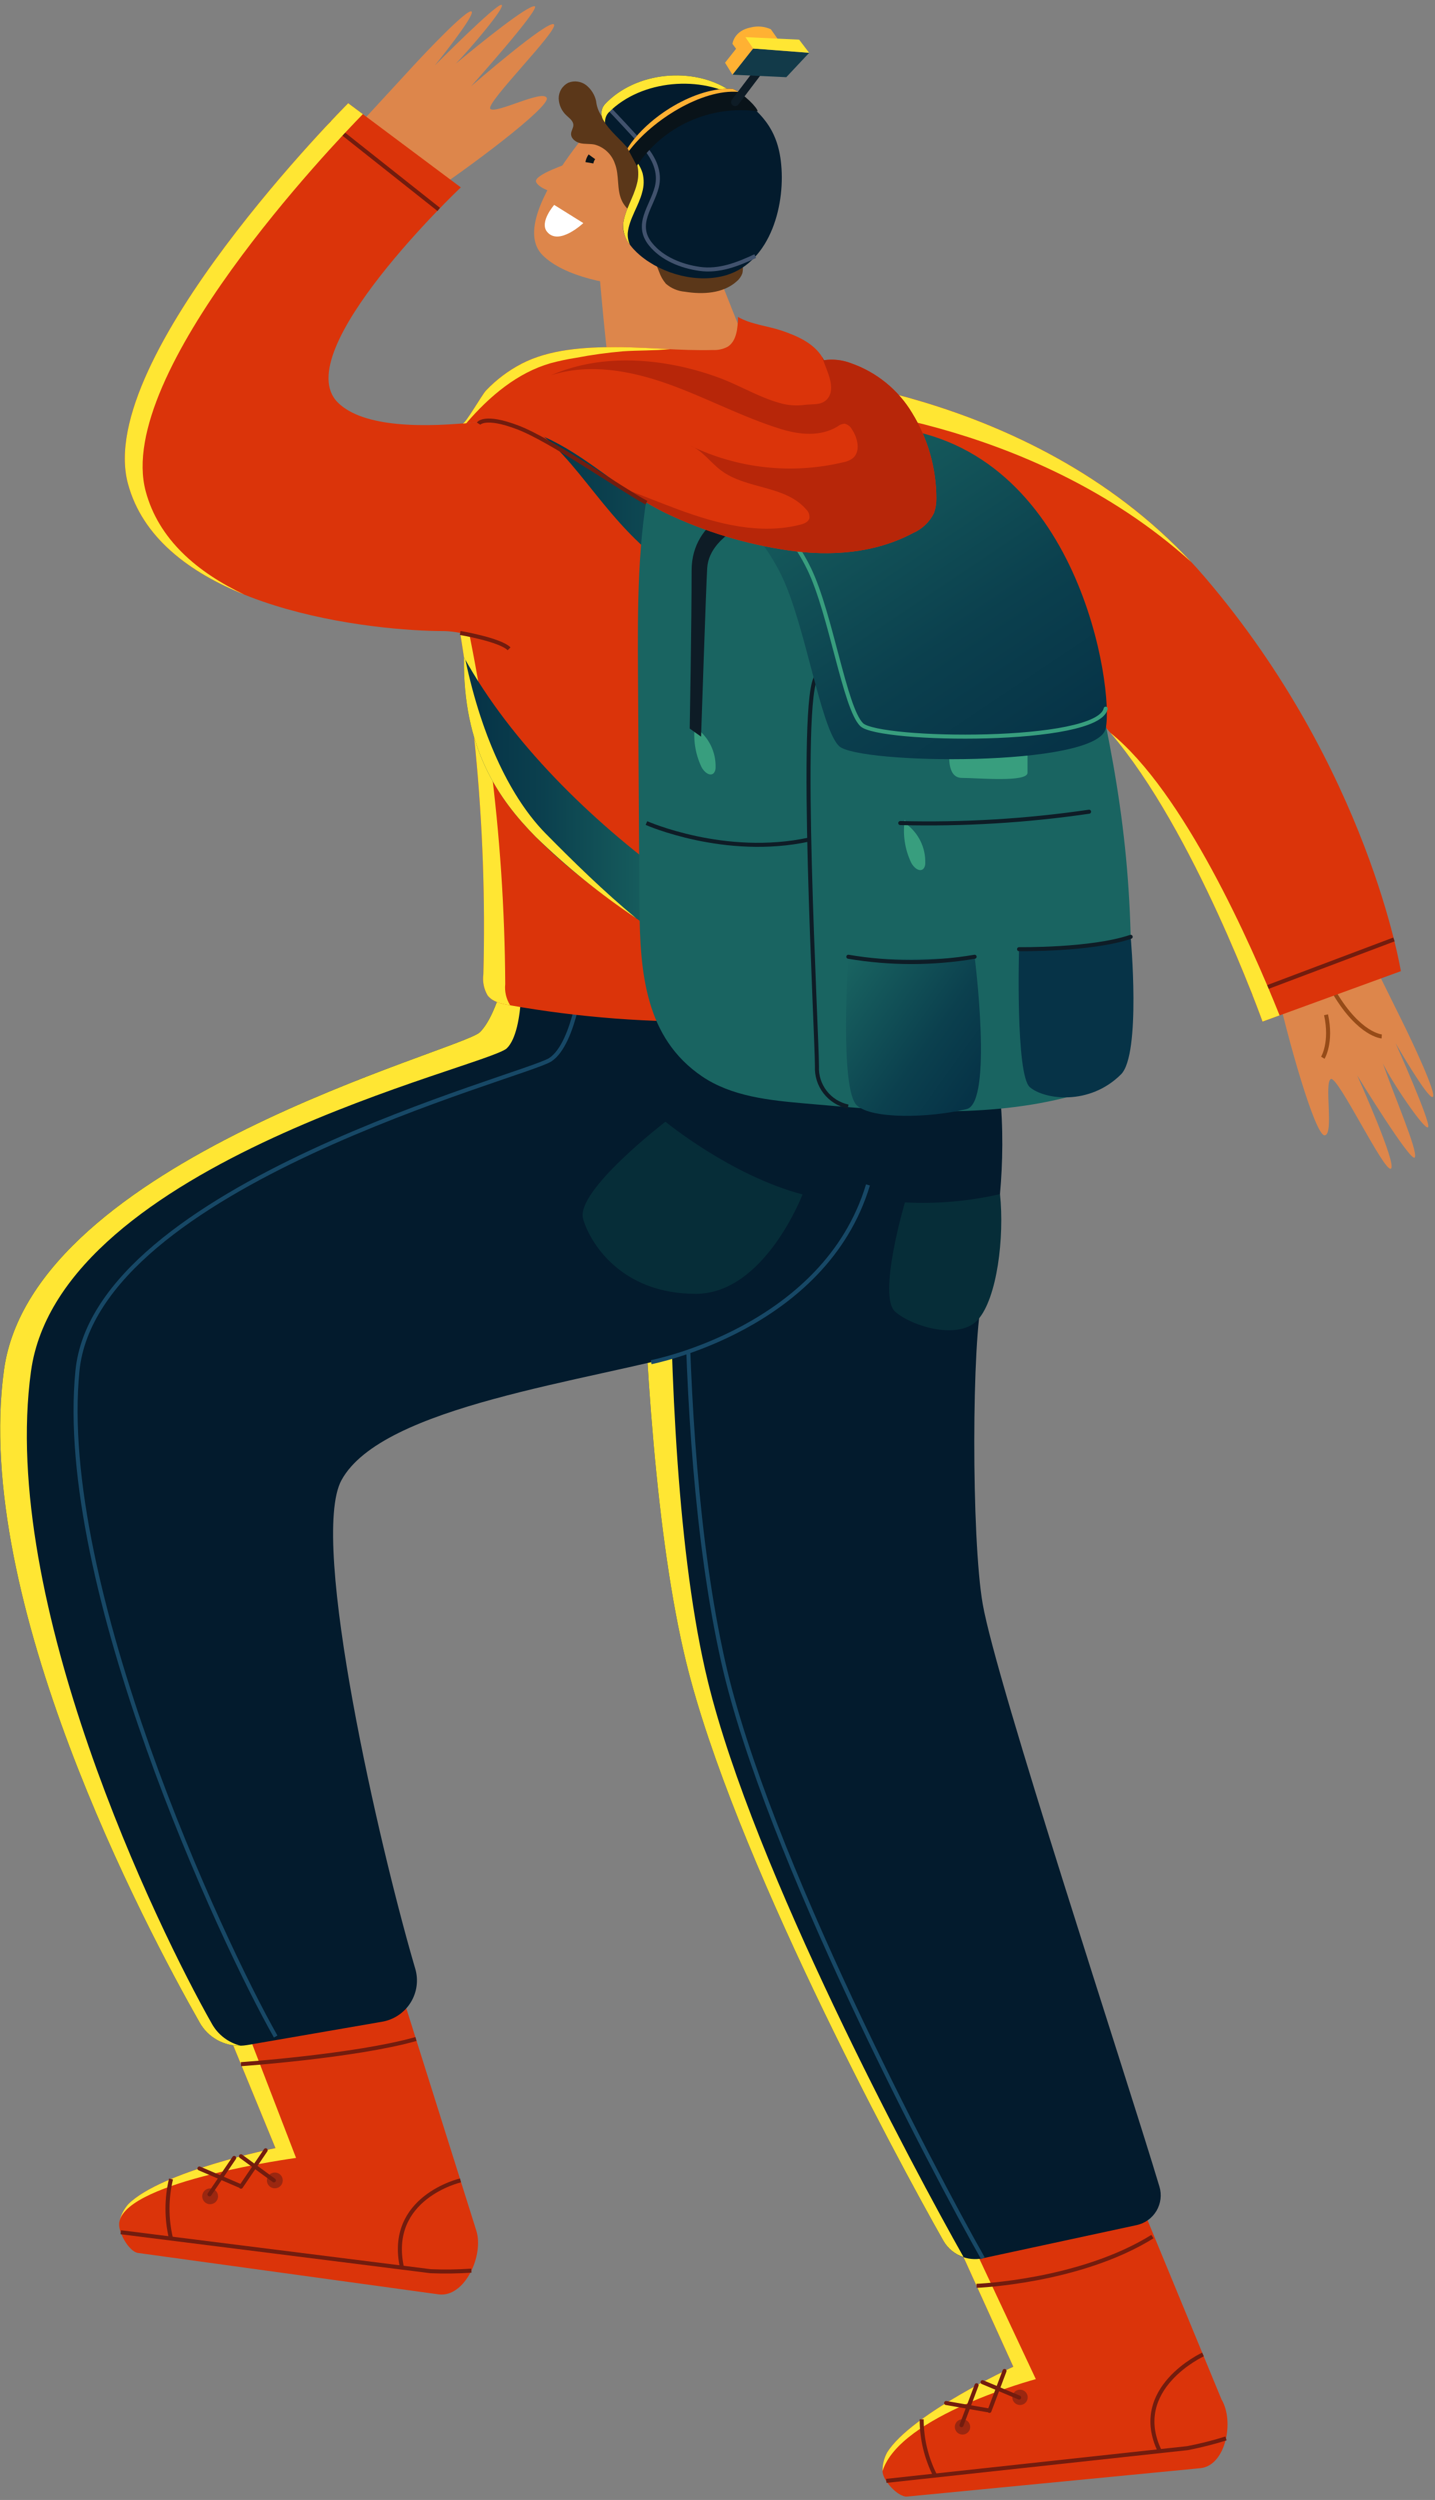 <svg width="178" height="310" viewBox="0 0 178 310" fill="none" xmlns="http://www.w3.org/2000/svg">
<rect x="0" y="0" width="178" height="310" fill="#808080" stroke="none"/>
<path d="M27.311 249.697L34.171 266.371C34.171 266.371 20.033 269.217 15.915 273.32C15.37 273.936 14.991 274.679 14.815 275.481C14.513 276.608 15.975 279.237 17.14 279.374L54.446 284.511C57.658 284.89 60.05 279.667 59.081 276.593L46.431 236.436" fill="#DB340A"/>
<path d="M30.367 251.094C30.367 251.094 29.797 250.049 28.923 248.579L27.311 249.697L34.171 266.371C34.171 266.371 20.033 269.217 15.915 273.32C15.37 273.936 14.992 274.679 14.815 275.481C15.829 270.404 36.723 267.588 36.723 267.588L30.367 251.094Z" fill="#FFE633"/>
<path d="M27.049 272.347C27.049 272.476 27.023 272.603 26.974 272.722C26.924 272.841 26.852 272.949 26.761 273.04C26.669 273.131 26.561 273.204 26.441 273.253C26.322 273.302 26.193 273.327 26.064 273.327C25.935 273.327 25.807 273.302 25.688 273.253C25.568 273.203 25.46 273.131 25.368 273.04C25.277 272.949 25.205 272.841 25.155 272.722C25.106 272.603 25.081 272.475 25.081 272.347C25.081 272.087 25.184 271.838 25.369 271.654C25.553 271.471 25.803 271.368 26.064 271.368C26.193 271.368 26.321 271.393 26.441 271.442C26.56 271.491 26.669 271.563 26.76 271.654C26.852 271.745 26.924 271.853 26.974 271.972C27.023 272.091 27.049 272.218 27.049 272.347Z" fill="#9B2710"/>
<path d="M35.076 270.375C35.076 270.504 35.05 270.631 35.001 270.75C34.952 270.869 34.879 270.977 34.788 271.068C34.696 271.159 34.587 271.232 34.468 271.281C34.348 271.33 34.22 271.355 34.091 271.355C33.83 271.355 33.58 271.252 33.395 271.068C33.21 270.884 33.107 270.635 33.106 270.375C33.107 270.115 33.211 269.866 33.395 269.682C33.58 269.499 33.83 269.396 34.091 269.396C34.22 269.396 34.348 269.421 34.468 269.47C34.587 269.519 34.696 269.591 34.787 269.682C34.878 269.773 34.951 269.881 35.001 270C35.05 270.119 35.076 270.246 35.076 270.375Z" fill="#9B2710"/>
<path d="M57.122 270.373C57.122 270.373 47.957 272.487 49.863 281.188" stroke="#721C0E" stroke-width="0.5" stroke-linejoin="round"/>
<path d="M14.978 276.802L53.405 281.633C55.093 281.704 56.784 281.681 58.47 281.564" stroke="#721C0E" stroke-width="0.5" stroke-linejoin="round"/>
<path d="M32.954 266.635L29.889 271.155" stroke="#721C0E" stroke-width="0.5" stroke-linecap="round" stroke-linejoin="round"/>
<path d="M29.053 267.586L25.988 272.106" stroke="#721C0E" stroke-width="0.5" stroke-linecap="round" stroke-linejoin="round"/>
<path d="M29.889 267.382L33.975 270.373" stroke="#721C0E" stroke-width="0.5" stroke-linecap="round" stroke-linejoin="round"/>
<path d="M24.736 268.895L29.684 271.019" stroke="#721C0E" stroke-width="0.5" stroke-linecap="round" stroke-linejoin="round"/>
<path d="M21.213 270.199C20.632 272.627 20.632 275.157 21.213 277.584" stroke="#721C0E" stroke-width="0.5" stroke-linejoin="round"/>
<path d="M29.889 255.963C29.889 255.963 44.04 254.975 51.599 252.841" stroke="#721C0E" stroke-width="0.5" stroke-linejoin="round"/>
<path d="M117.356 275.127L125.693 293.479C125.693 293.479 112.988 299.338 110.027 304.134C109.651 304.838 109.461 305.625 109.474 306.422C109.445 307.555 111.421 309.708 112.551 309.577L148.937 306.056C152.055 305.693 153.132 300.227 151.521 297.542L136.417 260.95" fill="#DB340A"/>
<path d="M128.486 295.017L119.933 276.802C119.933 276.802 119.399 277.122 118.507 277.659L125.693 293.48C125.693 293.48 112.988 299.338 110.027 304.135C109.651 304.839 109.461 305.626 109.474 306.423C111.607 299.524 128.486 295.017 128.486 295.017Z" fill="#FFE633"/>
<path d="M120.32 300.72C120.35 300.842 120.354 300.968 120.335 301.091C120.315 301.215 120.271 301.333 120.206 301.439C120.14 301.546 120.054 301.639 119.952 301.712C119.851 301.785 119.736 301.838 119.614 301.867C119.367 301.925 119.107 301.884 118.891 301.752C118.675 301.619 118.521 301.407 118.462 301.162C118.433 301.04 118.428 300.914 118.448 300.791C118.468 300.668 118.512 300.549 118.577 300.443C118.643 300.336 118.729 300.244 118.831 300.171C118.933 300.098 119.048 300.045 119.17 300.016C119.292 299.987 119.418 299.982 119.542 300.002C119.666 300.022 119.785 300.065 119.892 300.131C119.999 300.196 120.091 300.282 120.165 300.383C120.238 300.484 120.291 300.599 120.32 300.72Z" fill="#9B2710"/>
<path d="M127.453 297.053C127.512 297.299 127.471 297.558 127.338 297.773C127.206 297.988 126.993 298.142 126.746 298.2C126.5 298.259 126.24 298.217 126.024 298.085C125.808 297.953 125.654 297.741 125.595 297.495C125.536 297.25 125.578 296.991 125.711 296.777C125.844 296.562 126.056 296.408 126.303 296.35C126.425 296.321 126.551 296.316 126.675 296.335C126.799 296.355 126.918 296.399 127.024 296.464C127.131 296.529 127.224 296.615 127.298 296.716C127.371 296.817 127.424 296.932 127.453 297.053Z" fill="#9B2710"/>
<path d="M149.222 291.959C149.222 291.959 140.092 296.16 143.861 303.948" stroke="#721C0E" stroke-width="0.5" stroke-linejoin="round"/>
<path d="M109.932 307.633L147.307 303.574C148.918 303.26 150.509 302.859 152.075 302.37" stroke="#721C0E" stroke-width="0.5" stroke-linejoin="round"/>
<path d="M124.603 294.001L122.733 298.956" stroke="#721C0E" stroke-width="0.5" stroke-linecap="round" stroke-linejoin="round"/>
<path d="M121.136 295.774L119.265 300.729" stroke="#721C0E" stroke-width="0.5" stroke-linecap="round" stroke-linejoin="round"/>
<path d="M121.879 295.394L126.414 297.301" stroke="#721C0E" stroke-width="0.5" stroke-linecap="round" stroke-linejoin="round"/>
<path d="M117.357 297.978L122.509 298.873" stroke="#721C0E" stroke-width="0.5" stroke-linecap="round" stroke-linejoin="round"/>
<path d="M114.324 300C114.326 302.423 114.899 304.812 115.996 306.974" stroke="#721C0E" stroke-width="0.5" stroke-linejoin="round"/>
<path d="M121.137 283.446C121.137 283.446 133.901 282.965 142.95 277.343" stroke="#721C0E" stroke-width="0.5" stroke-linejoin="round"/>
<path d="M79.411 115.296C79.411 115.296 77.663 175.522 85.106 206.067C90.9 229.845 111.017 267.265 117.021 277.85C117.496 278.687 118.227 279.35 119.108 279.742C119.989 280.135 120.974 280.235 121.917 280.029L140.987 275.918C141.498 275.809 141.98 275.595 142.404 275.291C142.828 274.987 143.184 274.598 143.45 274.151C143.716 273.703 143.886 273.205 143.95 272.689C144.014 272.173 143.969 271.649 143.82 271.15C139.567 256.967 123.605 208.704 121.895 198.888C120.48 190.769 120.526 165.858 121.895 160.695C122.953 156.704 128.528 133.293 118.09 117.591" fill="#031B2D"/>
<g style="mix-blend-mode:screen">
<path d="M87.791 208.443C80.348 177.899 83.947 117.704 83.947 117.704L119.477 119.917C119.047 119.128 118.592 118.349 118.089 117.592L79.409 115.296C79.409 115.296 77.661 175.522 85.104 206.067C90.898 229.845 111.015 267.265 117.019 277.85C117.571 278.818 118.465 279.546 119.528 279.892C113.298 268.859 93.522 231.967 87.791 208.443Z" fill="#FFE633"/>
</g>
<path d="M85.595 132.551C85.595 132.551 83.011 176.224 89.706 206.067C95.064 229.942 115.915 269.446 121.918 280.029" stroke="#174866" stroke-width="0.5" stroke-miterlimit="10"/>
<path d="M63.133 118.923C63.133 118.923 61.835 125.698 59.535 127.99C57.234 130.281 4.08 143.825 0.497 169.872C-3.431 198.42 18.003 238.895 24.784 250.826C25.358 251.835 26.232 252.643 27.286 253.138C28.34 253.633 29.522 253.79 30.669 253.59L47.391 250.7C48.115 250.576 48.805 250.301 49.414 249.892C50.024 249.484 50.541 248.952 50.929 248.332C51.318 247.711 51.571 247.015 51.671 246.29C51.771 245.565 51.716 244.828 51.509 244.125C47.215 229.564 38.267 190.989 42.366 183.528C47.442 174.29 72.764 171.36 87.002 167.344C97.518 164.379 115.734 148.776 106.192 124.011" fill="#031B2D"/>
<path d="M82.544 139.095C82.544 139.095 90.651 145.769 99.547 148.113C99.547 148.113 94.849 160.438 86.3 160.438C76.986 160.438 73.16 154.051 72.329 151.142C71.34 147.685 82.544 139.095 82.544 139.095Z" fill="#062D38"/>
<path d="M121.152 163.804C121.208 163.749 121.264 163.69 121.317 163.631C123.679 160.967 124.604 153.435 124.042 148.073C120.178 148.961 116.208 149.307 112.248 149.101C112.248 149.101 108.808 160.729 111.056 162.669C113.202 164.522 118.772 166.121 121.152 163.804Z" fill="#062D38"/>
<g style="mix-blend-mode:screen">
<path d="M26.309 251C19.527 239.069 -0.086 198.594 3.844 170.046C7.427 144.001 60.581 132.272 62.882 129.979C65.182 127.685 64.661 119.158 64.657 119.107L63.133 118.926C63.133 118.926 61.836 125.701 59.535 127.992C57.234 130.284 4.08 143.828 0.497 169.875C-3.431 198.423 18.003 238.898 24.784 250.828C25.289 251.715 26.027 252.448 26.919 252.949C27.811 253.45 28.823 253.699 29.846 253.67C29.106 253.488 28.41 253.157 27.802 252.697C27.193 252.238 26.685 251.661 26.309 251Z" fill="#FFE633"/>
</g>
<path d="M34.195 252.534C27.413 240.603 6.971 196.481 9.607 169.984C11.893 146.989 65.151 133.448 68.264 131.404C71.378 129.361 72.293 120.416 72.293 120.416" stroke="#174866" stroke-width="0.5" stroke-miterlimit="10"/>
<path d="M80.772 168.913C80.772 168.913 102.285 164.785 107.665 146.932" stroke="#174866" stroke-width="0.5" stroke-miterlimit="10"/>
<path d="M54.609 65.692C58.647 83.776 60.444 102.285 59.962 120.805C59.836 121.713 60.019 122.636 60.481 123.428C61.079 124.218 62.147 124.461 63.123 124.632C80.585 127.736 98.495 127.313 115.79 123.389C116.618 123.274 117.399 122.938 118.051 122.417C118.875 121.626 119.006 120.378 119.075 119.24C119.772 107.695 119.097 95.903 115.285 84.978C111.474 74.053 104.286 64.016 94.169 58.333" fill="#DB340A"/>
<g style="mix-blend-mode:screen">
<path d="M63.273 124.637C62.786 123.86 62.574 122.942 62.67 122.03C62.568 103.506 60.187 85.064 55.58 67.116L94.574 58.588C94.435 58.508 94.309 58.408 94.168 58.329L54.607 65.692C58.645 83.776 60.443 102.285 59.96 120.805C59.835 121.713 60.018 122.636 60.48 123.428C61.078 124.218 62.145 124.461 63.121 124.632C63.177 124.644 63.235 124.648 63.292 124.658L63.273 124.637Z" fill="#FFE633"/>
</g>
<path d="M74.017 29.855C74.017 29.855 74.952 42.027 75.826 47.858C78.14 50.162 94.583 47.858 94.583 47.858L86.465 27.418" fill="#DD864B"/>
<path d="M77.718 10.935C77.718 10.935 62.112 26.474 67.314 31.654C72.516 36.834 90.486 36.834 90.486 31.654C90.486 26.474 89.539 10.935 77.718 10.935Z" fill="#DD864B"/>
<path d="M77.608 25.603C78.01 26.026 78.517 26.339 79.077 26.51C79.638 26.681 80.233 26.704 80.805 26.578C81.501 26.391 82.132 26.019 82.631 25.501C83.13 24.984 83.478 24.341 83.638 23.642C84.159 21.416 82.872 19.281 81.554 17.593C80.32 16.01 79.193 14.791 77.034 14.883C76.155 14.921 75.139 14.952 74.558 14.29C74.22 13.767 74.01 13.171 73.947 12.552C73.779 11.777 73.352 11.082 72.736 10.58C72.426 10.336 72.057 10.177 71.665 10.119C71.274 10.062 70.874 10.107 70.506 10.252C70.143 10.433 69.837 10.711 69.624 11.056C69.411 11.4 69.299 11.797 69.301 12.202C69.312 12.606 69.405 13.003 69.575 13.37C69.744 13.736 69.987 14.065 70.288 14.335C70.649 14.673 71.117 15.011 71.124 15.505C71.124 15.867 70.869 16.185 70.838 16.546C70.785 17.143 71.378 17.616 71.964 17.753C72.55 17.889 73.169 17.808 73.76 17.927C74.334 18.083 74.861 18.375 75.296 18.779C75.731 19.183 76.06 19.686 76.256 20.245C76.868 21.762 76.449 23.514 77.166 24.955C77.694 26.018 78.837 26.734 79.446 27.783C79.892 28.641 80.252 29.542 80.519 30.471C80.888 31.556 81.318 32.617 81.748 33.678C81.933 34.228 82.22 34.738 82.596 35.182C83.254 35.754 84.078 36.102 84.949 36.174C87.177 36.536 89.686 36.403 91.367 34.902C91.692 34.636 91.94 34.288 92.084 33.894C92.194 33.366 92.173 32.819 92.021 32.301C91.793 31.144 91.647 29.973 91.584 28.797C91.508 27.389 91.533 25.901 90.83 24.677" fill="#5B3719"/>
<path d="M96.845 19.886C96.828 19.76 96.811 19.634 96.791 19.507C96.152 15.352 93.728 13.325 90.486 11.197C86.014 8.262 78.907 8.826 75.041 12.918C74.819 13.164 74.674 13.469 74.624 13.796C74.574 14.123 74.621 14.458 74.759 14.759C75.865 16.834 78.402 18.136 79.043 20.453C79.228 21.231 79.212 22.042 78.997 22.812C78.594 24.496 77.451 26.121 77.294 27.855C77.156 29.353 78.325 30.76 79.379 31.651C82.2 34.038 86.634 35.19 90.151 34.103C95.621 32.412 97.525 25.225 96.845 19.886Z" fill="#031B2D"/>
<path d="M75.041 12.916C76.441 14.396 78.586 16.656 79.935 18.224C81.105 19.586 81.954 21.325 81.467 23.215C80.84 25.651 78.72 27.818 80.683 30.269C82.154 32.105 84.576 33.028 86.772 33.341C89.21 33.685 91.493 32.781 93.682 31.759" stroke="#41526D" stroke-width="0.5" stroke-linejoin="round"/>
<path d="M75.504 13.943C79.564 9.853 87.027 9.289 91.723 12.223C92.226 12.536 92.701 12.849 93.163 13.166C92.313 12.454 91.419 11.797 90.487 11.197C86.014 8.261 78.907 8.825 75.041 12.917C74.819 13.163 74.675 13.469 74.625 13.796C74.575 14.123 74.622 14.457 74.76 14.758C74.848 14.921 74.956 15.071 75.058 15.226C75.038 14.993 75.068 14.759 75.145 14.538C75.222 14.317 75.344 14.114 75.504 13.943Z" fill="#FFE633"/>
<path d="M77.869 28.881C78.037 27.147 79.235 25.521 79.66 23.837C79.885 23.069 79.902 22.255 79.709 21.478C79.513 20.86 79.199 20.284 78.784 19.784C78.889 19.999 78.977 20.222 79.045 20.452C79.229 21.229 79.213 22.041 78.998 22.81C78.595 24.495 77.453 26.12 77.295 27.854C77.263 28.756 77.563 29.638 78.139 30.334C77.926 29.881 77.833 29.38 77.869 28.881Z" fill="#FFE633"/>
<path d="M78.994 20.566C80.6 18.15 82.858 16.233 85.509 15.037C88.159 13.84 91.094 13.411 93.978 13.8C93.978 13.407 92.396 11.713 90.884 11.015C86.331 10.74 80.328 14.435 77.837 18.394" fill="#091319"/>
<path d="M91.605 11.398C91.373 11.255 91.133 11.127 90.885 11.013C86.332 10.738 80.329 14.433 77.836 18.392L78.016 18.73C80.872 14.902 87.103 10.998 91.605 11.398Z" fill="#FFB133"/>
<path d="M91.678 6.55L90.858 5.442C90.858 5.442 91.016 3.8 93.157 3.396C93.98 3.196 94.846 3.277 95.617 3.627L96.872 5.412" fill="#FFB133"/>
<path d="M91.188 12.659L95.482 6.991" stroke="#0E1C26" stroke-linecap="round" stroke-linejoin="round"/>
<path d="M93.415 6.016L90.858 9.261L97.534 9.574L100.373 6.547L93.415 6.016Z" fill="#123A49"/>
<path d="M93.415 6.016L92.447 4.605L99.124 4.917L100.367 6.547L93.415 6.016Z" fill="#FFE633"/>
<path d="M93.415 6.016L92.447 4.605L89.936 7.777L90.856 9.261L93.415 6.016Z" fill="#FFB133"/>
<path d="M158.221 121.928C159.614 128.42 163.119 140.849 164.312 140.784C165.505 140.719 164.215 134.184 165.088 133.801C165.961 133.418 171.652 145.3 172.519 144.921C173.387 144.542 168.343 133.344 168.343 133.344C168.343 133.344 175.018 144.23 175.489 143.527C175.959 142.825 172.835 135.676 171.54 131.86C172.475 133.91 176.745 140.277 177.146 139.773C177.546 139.268 173.11 129.358 173.11 129.358C173.11 129.358 177.108 136.297 177.711 136.032C178.315 135.768 175.037 128.889 173.987 126.766L166.744 112.111" fill="#DD864B"/>
<path d="M171.391 128.519C171.391 128.519 168.658 128.357 165.547 123.146" stroke="#964B18" stroke-width="0.5" stroke-miterlimit="10"/>
<path d="M164.087 131.162C164.087 131.162 165.242 129.27 164.484 125.832" stroke="#964B18" stroke-width="0.5" stroke-miterlimit="10"/>
<path d="M96.413 46.377C96.413 46.377 129.221 47.897 149.484 71.614C169.748 95.331 173.765 120.427 173.765 120.427L156.606 126.681C156.606 126.681 145.36 95.175 132.902 86.315C121.371 78.114 102.361 71.764 102.361 71.764" fill="#DB340A"/>
<path d="M155.263 123.146L172.91 116.491" stroke="#721C0E" stroke-width="0.5" stroke-linejoin="round"/>
<path d="M100.29 50.196C100.29 50.196 127.595 51.47 147.77 69.702C127.425 47.821 96.412 46.376 96.412 46.376L102.362 71.766C102.362 71.766 103.595 72.179 105.618 72.924L100.29 50.196Z" fill="#FFE633"/>
<path d="M137.715 90.852C148.114 102.901 156.607 126.68 156.607 126.68L158.722 125.909C155.207 117.14 146.862 98.207 137.715 90.852Z" fill="#FFE633"/>
<path d="M52.385 24.638C57.953 20.987 68.312 13.223 67.817 12.14C67.322 11.057 61.498 14.172 60.825 13.5C60.151 12.827 69.378 3.691 68.708 3.024C68.038 2.357 58.444 10.686 58.444 10.686C58.444 10.686 67.155 0.954 66.321 0.778C65.487 0.603 59.633 5.314 56.534 7.9C58.112 6.287 62.822 0.791 62.208 0.601C61.594 0.411 53.927 8.127 53.927 8.127C53.927 8.127 58.971 1.9 58.502 1.433C58.033 0.967 52.789 6.508 51.184 8.253L40.098 20.294" fill="#DD864B"/>
<path d="M43.193 12.799L57.159 23.237C57.159 23.237 35.601 43.638 41.903 49.91C48.204 56.183 72.34 49.986 72.34 49.986C72.34 49.986 95.261 54.522 92.074 69.637C88.886 84.752 91.633 90.347 85.554 90.347C79.475 90.347 62.907 78.253 54.948 78.253C46.989 78.253 20.12 75.835 15.867 59.964C11.676 44.312 43.193 12.799 43.193 12.799Z" fill="#DB340A"/>
<path d="M57.081 78.491C57.081 78.491 62.008 79.316 63.15 80.454" stroke="#721C0E" stroke-width="0.5" stroke-linejoin="round"/>
<path d="M40.861 15.225L54.422 25.969" stroke="#721C0E" stroke-width="0.5" stroke-linejoin="round"/>
<g style="mix-blend-mode:screen">
<path d="M18.074 60.923C14.156 46.294 41.428 17.817 45.007 14.156L43.193 12.8C43.193 12.8 11.677 44.313 15.867 59.963C17.67 66.692 23.542 70.997 30.309 73.731C24.498 70.98 19.677 66.909 18.074 60.923Z" fill="#FFE633"/>
</g>
<path d="M57.551 81.497C63.384 92.088 73.344 101.74 83.117 108.889C82.519 110.968 81.657 113.95 82.076 116.073C76.617 112.304 71.126 108.504 66.47 103.788C61.814 99.071 57.386 92.756 57.549 81.495" fill="url(#paint0_linear)"/>
<path d="M95.906 75.179C86.13 68.029 76.514 50.591 63.15 51.573C70.254 54.218 73.326 62.337 80.729 68.613C85.787 72.902 89.407 78.594 94.864 82.363C94.447 80.24 95.308 77.258 95.906 75.179Z" fill="url(#paint1_linear)"/>
<g style="mix-blend-mode:screen">
<path d="M67.712 103.389C63.506 99.132 59.821 91.761 57.719 81.773C57.666 81.68 57.603 81.591 57.551 81.498C57.389 92.757 61.815 99.075 66.472 103.791C70.303 107.512 74.462 110.881 78.9 113.857C74.951 110.602 71.108 106.829 67.712 103.389Z" fill="#FFE633"/>
</g>
<path d="M80.775 58.715C79.048 66.896 79.091 75.333 79.137 83.691C79.199 94.46 79.26 101.6 79.319 112.367C79.367 120.768 80.103 128.72 87.067 133.462C90.752 135.97 95.418 136.44 99.866 136.833C110.549 137.781 121.465 138.712 131.885 136.179C134.136 135.628 136.465 134.854 138.001 133.125C139.949 130.936 140.179 127.762 140.249 124.838C140.647 108.071 138.9 96.696 135.061 80.364C134.468 77.613 133.664 74.91 132.658 72.28C131.032 68.31 128.637 64.697 125.608 61.649C122.579 58.601 118.977 56.178 115.007 54.517C111.02 52.897 106.752 52.075 102.446 52.099C98.14 52.122 93.881 52.991 89.912 54.654" fill="#196461"/>
<path d="M117.791 93.228C117.791 93.228 117.335 96.462 119.316 96.462C121.297 96.462 127.457 97.047 127.457 95.821V92.899" fill="#389E7E"/>
<path d="M86.223 89.769C85.948 91.581 86.22 93.434 87.004 95.092C87.292 95.698 88.052 96.347 88.532 95.873C88.695 95.672 88.777 95.418 88.762 95.16C88.788 94.221 88.587 93.289 88.174 92.445C87.762 91.6 87.151 90.867 86.393 90.307" fill="#389E7E"/>
<path d="M112.231 101.629C111.957 103.441 112.229 105.293 113.013 106.951C113.301 107.559 114.06 108.207 114.54 107.734C114.704 107.533 114.786 107.279 114.771 107.02C114.797 106.082 114.596 105.15 114.184 104.306C113.772 103.461 113.161 102.728 112.404 102.168" fill="#389E7E"/>
<path d="M80.186 102.062C80.186 102.062 89.94 106.37 100.373 104.103" stroke="#0E1C26" stroke-width="0.5" stroke-linejoin="round"/>
<path d="M105.203 137.214C104.069 136.973 103.057 136.338 102.348 135.424C101.64 134.509 101.28 133.374 101.334 132.22C101.334 127.912 98.985 86.169 101.334 83.832" stroke="#0E1C26" stroke-width="0.5" stroke-linejoin="round"/>
<path d="M93.68 62.337C92.462 62.337 85.789 64.295 85.789 70.736C85.789 77.177 85.554 90.346 85.554 90.346L86.962 91.346C86.962 91.346 87.596 72.365 87.722 70.43C88.02 65.861 95.107 63.843 95.107 63.843" fill="#0E1C26"/>
<path d="M105.23 118.639C110.444 119.029 115.68 119.029 120.894 118.639C120.894 118.639 123.206 136.749 119.898 137.532C115.099 138.667 108.151 138.762 106.304 137.088C104.106 135.097 105.23 118.639 105.23 118.639Z" fill="url(#paint2_linear)"/>
<path d="M126.404 117.701C126.404 117.701 134.093 118.152 140.252 116.167C140.252 116.167 141.565 130.725 139.05 133.226C135.112 137.148 129.543 136.343 127.751 134.819C125.959 133.294 126.404 117.701 126.404 117.701Z" fill="url(#paint3_linear)"/>
<path d="M105.23 118.639C110.414 119.517 115.71 119.517 120.894 118.639" stroke="#0E1C26" stroke-width="0.5" stroke-linecap="round" stroke-linejoin="round"/>
<path d="M126.404 117.701C126.404 117.701 135.378 117.828 140.252 116.167" stroke="#0E1C26" stroke-width="0.5" stroke-linecap="round" stroke-linejoin="round"/>
<path d="M86.963 61.248C88.126 61.248 93.591 64.422 96.978 71.452C99.907 77.534 101.772 90.221 104.066 92.507C106.36 94.792 136.079 95.186 137.15 90.349C138.221 85.512 133.881 55.59 110.597 53.021" fill="url(#paint4_linear)"/>
<path d="M91.221 61.248C92.287 61.248 97.288 64.154 100.387 70.586C103.066 76.151 104.773 87.762 106.873 89.852C108.973 91.942 136.17 92.304 137.15 87.877" stroke="#389E7E" stroke-width="0.5" stroke-miterlimit="10" stroke-linecap="round"/>
<path d="M111.669 102.062C119.502 102.259 127.336 101.788 135.088 100.653" stroke="#0E1C26" stroke-width="0.5" stroke-linecap="round" stroke-linejoin="round"/>
<path d="M76.335 43.044C80.366 43.044 84.389 43.514 88.418 43.402C89.056 43.436 89.693 43.297 90.258 43C91.379 42.291 91.522 40.673 91.54 39.297C93.118 40.23 95.255 40.416 96.998 41.012C99.036 41.708 101.207 42.672 102.203 44.668C103.327 44.505 104.474 44.631 105.535 45.034C108.719 46.14 111.41 48.327 113.136 51.211C115.105 54.41 116.147 58.089 116.146 61.84C116.149 62.44 116.051 63.036 115.857 63.604C115.311 64.722 114.382 65.609 113.237 66.104C108.513 68.618 103.041 69 97.867 68.259C92.568 67.498 87.416 65.937 82.589 63.631C77.523 61.197 73.463 57.109 68.447 54.617C65.007 52.915 61.146 51.954 57.386 52.53C57.784 52.469 59.784 48.948 60.282 48.425C61.56 47.081 63.052 45.958 64.698 45.101C68.163 43.306 72.524 43.043 76.335 43.044Z" fill="#DB340A"/>
<path d="M113.24 66.103C114.385 65.608 115.315 64.721 115.86 63.603C116.055 63.035 116.152 62.439 116.15 61.839C116.15 58.087 115.108 54.408 113.139 51.21C111.413 48.325 108.722 46.138 105.538 45.033C104.477 44.63 103.33 44.504 102.207 44.667C102.125 44.514 102.035 44.366 101.937 44.223C102.209 44.969 102.52 45.7 102.778 46.45C103.102 47.4 103.305 48.547 102.722 49.346C102.022 50.309 100.85 50.071 99.855 50.201C98.783 50.353 97.69 50.269 96.654 49.956C94.097 49.234 91.786 47.813 89.3 46.882C87.32 46.142 85.277 45.58 83.196 45.203C78.262 44.313 73.039 44.487 68.369 46.526C73.118 45.012 78.274 45.966 82.969 47.651C87.664 49.337 92.12 51.738 96.88 53.207C99.144 53.907 101.766 54.183 103.896 52.879C104.141 52.683 104.44 52.564 104.754 52.539C104.949 52.58 105.133 52.664 105.292 52.784C105.451 52.905 105.581 53.059 105.672 53.236C106.395 54.303 106.771 55.962 105.81 56.8C105.451 57.071 105.031 57.251 104.587 57.325C98.189 58.851 91.457 58.108 85.55 55.224C87.079 55.808 88.092 57.314 89.411 58.314C92.571 60.709 97.366 60.135 99.992 63.159C100.138 63.295 100.25 63.461 100.322 63.646C100.394 63.831 100.423 64.03 100.407 64.227C100.302 64.709 99.776 64.929 99.319 65.048C94.29 66.347 88.996 64.979 84.112 63.171C81.989 62.385 79.879 61.515 77.75 60.728C79.286 61.818 80.904 62.787 82.591 63.627C87.418 65.934 92.57 67.494 97.869 68.255C103.045 68.999 108.516 68.616 113.24 66.103Z" fill="#B72609"/>
<path d="M59.367 52.532C59.367 52.532 60.07 51.408 64.259 53.014C68.449 54.62 77.337 60.836 80.186 62.337" stroke="#721C0E" stroke-width="0.5" stroke-linejoin="round"/>
<path d="M76.335 43.044C72.523 43.044 68.163 43.306 64.7 45.103C63.054 45.96 61.562 47.083 60.284 48.427C59.786 48.949 57.786 52.471 57.388 52.532C57.537 52.509 57.685 52.504 57.836 52.486C60.718 49.132 64.17 46.225 68.286 45.04C69.333 44.759 70.394 44.534 71.465 44.368C73.373 44.003 75.298 43.736 77.234 43.568C79.187 43.431 81.178 43.494 83.119 43.293C80.859 43.187 78.598 43.044 76.335 43.044Z" fill="#FFE633"/>
<path d="M73.42 19.443C73.26 19.663 73.154 19.917 73.109 20.185" stroke="#091319" stroke-miterlimit="10"/>
<path d="M68.743 25.409L72.356 27.664C72.356 27.664 69.299 30.554 67.846 28.726C66.891 27.516 68.743 25.409 68.743 25.409Z" fill="white"/>
<path d="M70.729 20.185C70.729 20.185 66.057 21.698 66.505 22.587C66.954 23.477 69.039 23.973 69.039 23.973" fill="#DD864B"/>
<defs>
<linearGradient id="paint0_linear" x1="57.544" y1="98.784" x2="83.117" y2="98.784" gradientUnits="userSpaceOnUse">
<stop offset="0.048" stop-color="#063347"/>
<stop offset="0.385" stop-color="#0B404E"/>
<stop offset="0.995" stop-color="#196461"/>
</linearGradient>
<linearGradient id="paint1_linear" x1="63.15" y1="66.948" x2="95.906" y2="66.948" gradientUnits="userSpaceOnUse">
<stop offset="0.048" stop-color="#063347"/>
<stop offset="0.385" stop-color="#0B404E"/>
<stop offset="0.995" stop-color="#196461"/>
</linearGradient>
<linearGradient id="paint2_linear" x1="121.713" y1="135.941" x2="102.54" y2="122.215" gradientUnits="userSpaceOnUse">
<stop offset="0.048" stop-color="#063347"/>
<stop offset="0.385" stop-color="#0B404E"/>
<stop offset="0.995" stop-color="#196461"/>
</linearGradient>
<linearGradient id="paint3_linear" x1="142.075" y1="34.4" x2="125.356" y2="25.879" gradientUnits="userSpaceOnUse">
<stop offset="0.048" stop-color="#063347"/>
<stop offset="0.385" stop-color="#0B404E"/>
<stop offset="0.995" stop-color="#196461"/>
</linearGradient>
<linearGradient id="paint4_linear" x1="133.221" y1="94.593" x2="102.51" y2="48.74" gradientUnits="userSpaceOnUse">
<stop offset="0.048" stop-color="#063347"/>
<stop offset="0.385" stop-color="#0B404E"/>
<stop offset="0.995" stop-color="#196461"/>
</linearGradient>
</defs>
</svg>
